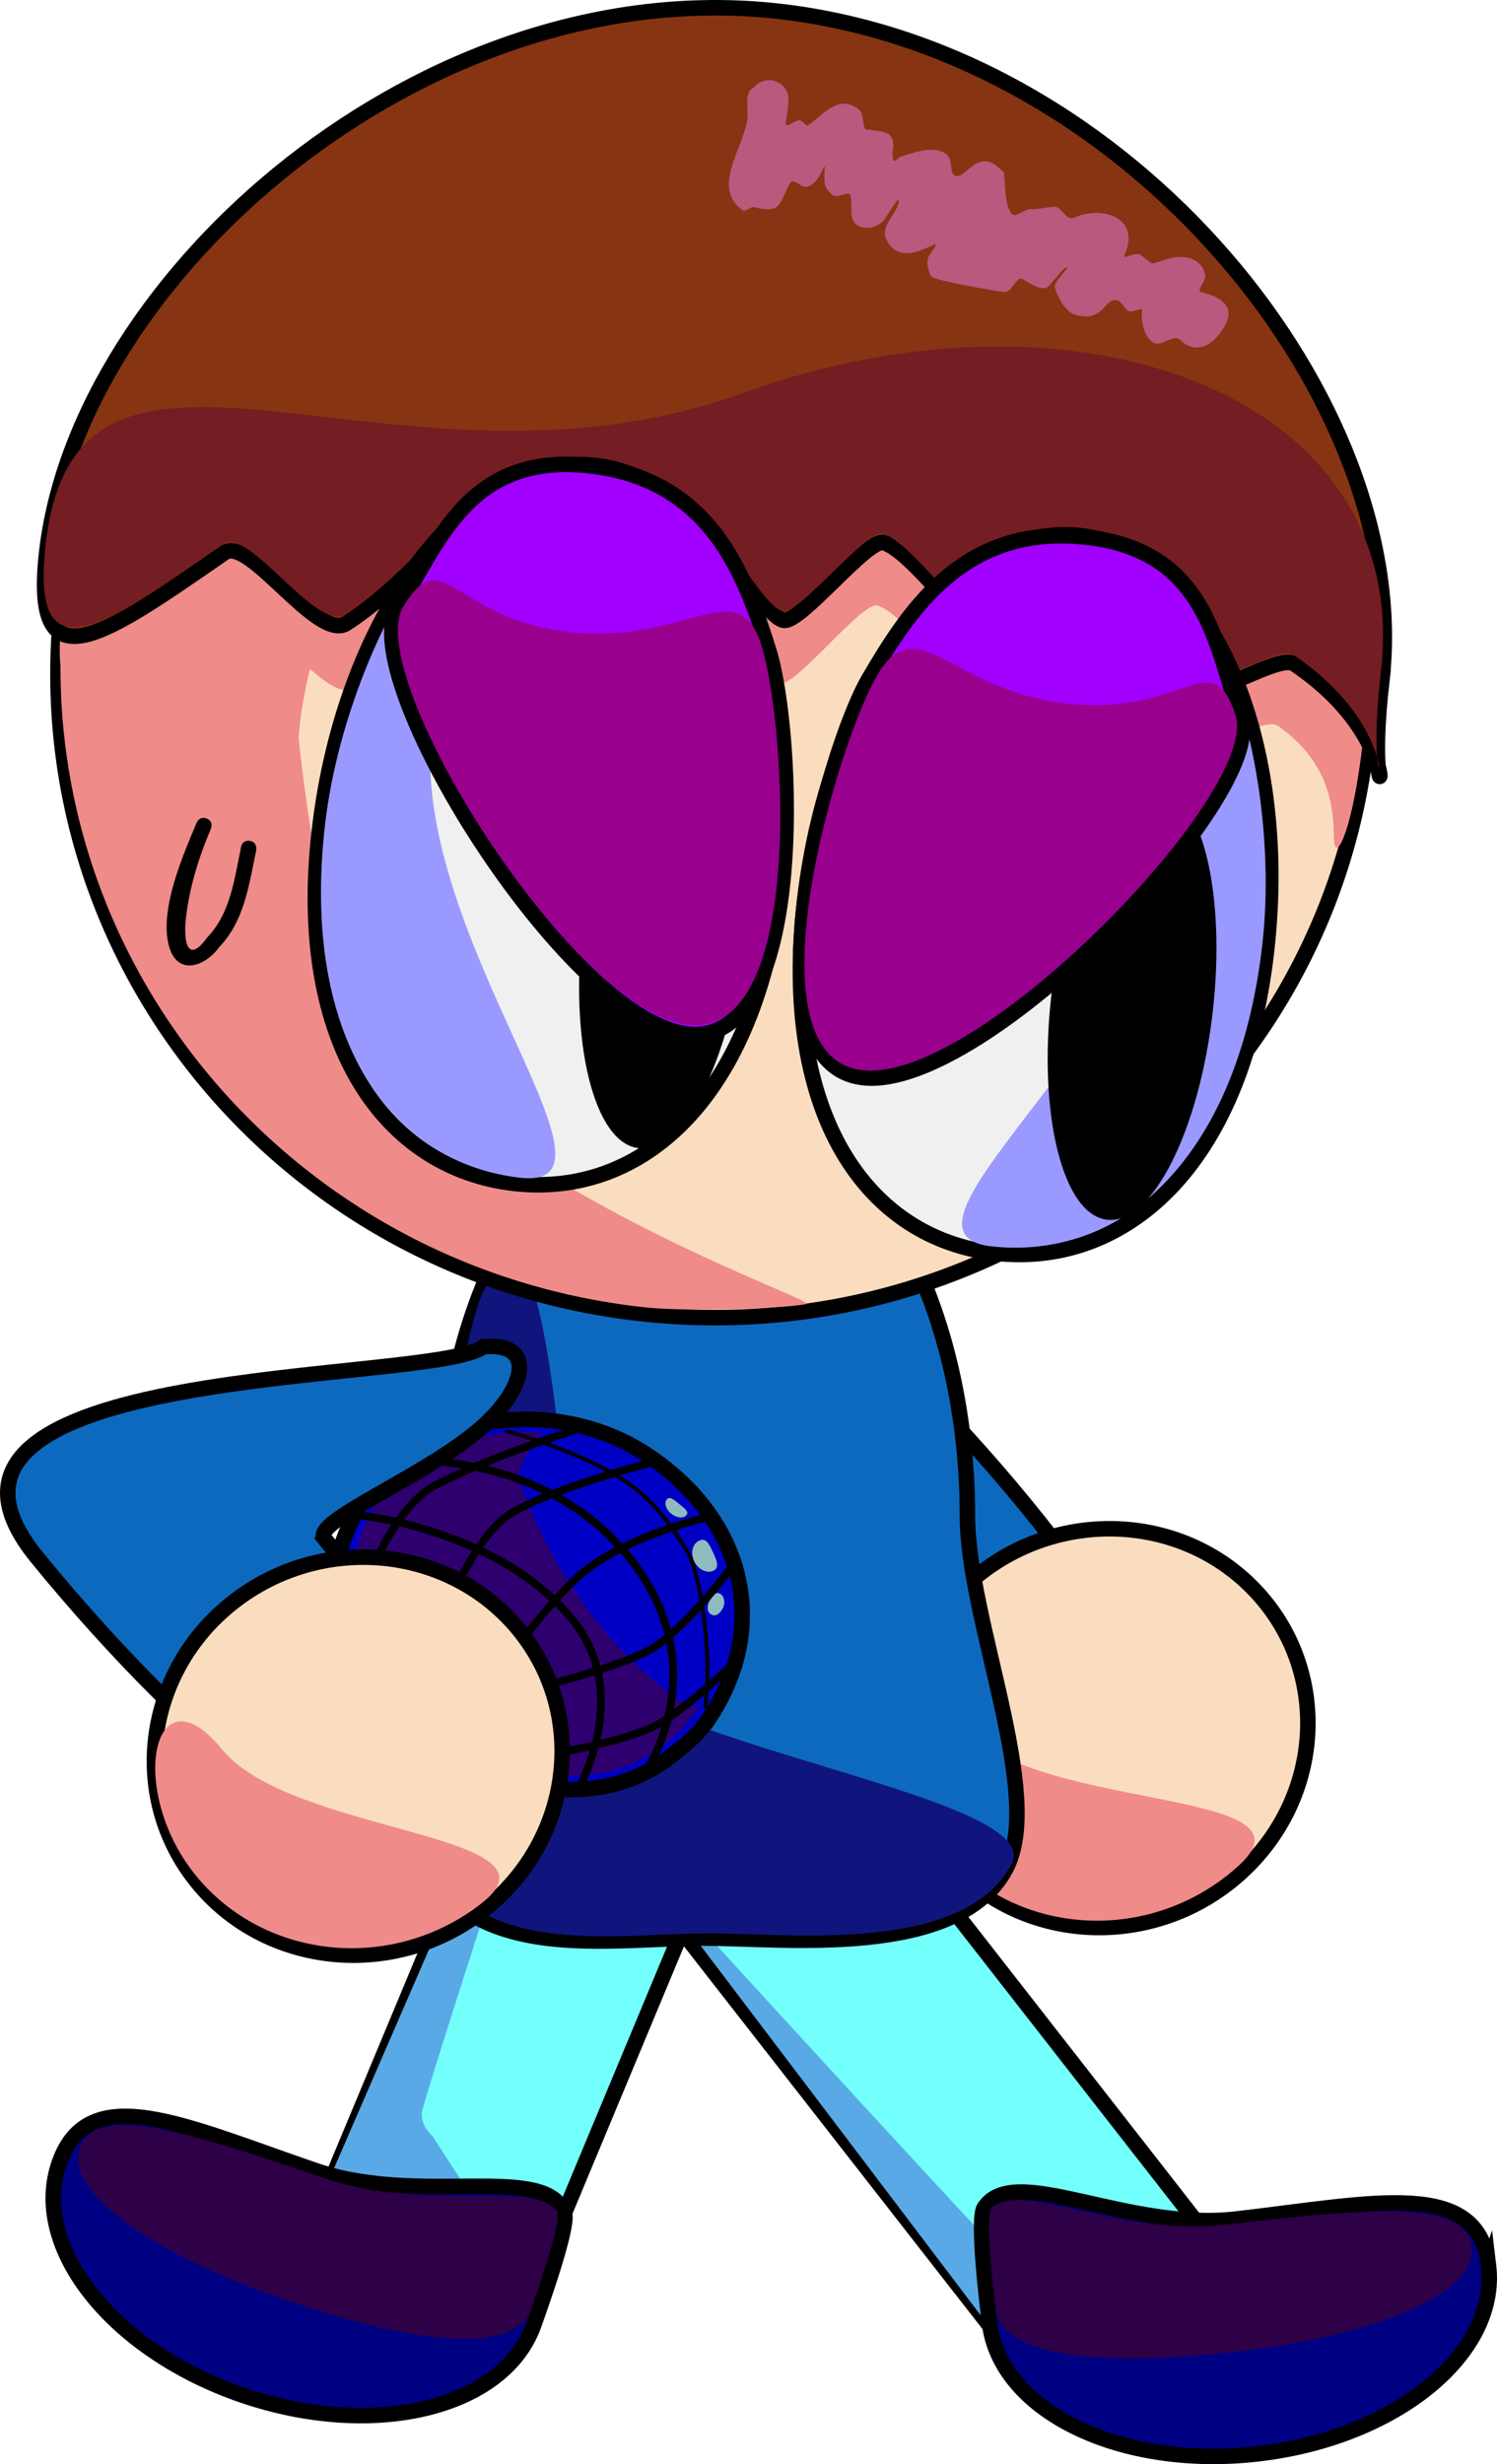 <svg version="1.1" xmlns="http://www.w3.org/2000/svg" xmlns:xlink="http://www.w3.org/1999/xlink" width="193.246" height="317.871" viewBox="0,0,193.246,317.871"><g transform="translate(-210.347,-42.544)"><g data-paper-data="{&quot;isPaintingLayer&quot;:true}" fill-rule="nonzero" stroke-linejoin="miter" stroke-miterlimit="10" stroke-dasharray="" stroke-dashoffset="0" style="mix-blend-mode: normal"><g stroke="#000000" stroke-linecap="butt"><path d="M330.933,223.383c22.786,23.868 36.47,47.615 30.564,53.04c-5.906,5.425 -29.166,-9.527 -51.952,-33.395c-22.786,-23.868 -36.47,-47.615 -30.564,-53.04c5.906,-5.425 29.166,9.527 51.952,33.395z" fill="#0d69be" stroke-width="2"/><path d="M372.312,247.653c9.78,10.245 9.024,26.527 -1.689,36.368c-10.713,9.84 -27.327,9.512 -37.107,-0.733c-9.78,-10.245 -9.024,-26.527 1.689,-36.368c10.713,-9.84 27.327,-9.512 37.107,0.733z" fill="#faddbf" stroke-width="2"/><path d="M335.33,265.939c9.78,10.245 45.709,7.362 34.995,17.202c-10.713,9.84 -27.327,9.512 -37.107,-0.733c-9.78,-10.245 -7.668,-26.714 2.112,-16.469z" fill="#ef8b89" stroke-width="0"/></g><g stroke="#000000" stroke-linecap="butt"><path d="M347.172,354.165l-57.937,-74.214l23.415,-17.588l57.937,74.214z" fill="#73fffc" stroke-width="2"/><path d="M346.538,353.878l-55.967,-73.83c0,0 45.542,49.942 52.201,56.573c1.472,1.466 3.699,0.669 3.699,0.669l22.761,-0.864z" fill="#59a9e6" stroke-width="0"/></g><g stroke="#000000" stroke-linecap="butt"><path d="M251.675,327.212l36.091,-86.511l27.295,10.956l-36.091,86.511z" fill="#73fffc" stroke-width="2"/><path d="M251.608,326.53l36.747,-84.648c0,0 -20.981,63.767 -23.458,72.752c-0.548,1.986 1.278,3.47 1.278,3.47l12.244,18.84z" fill="#59a9e6" stroke-width="0"/></g><g stroke="#000000" stroke-linecap="butt"><path d="M335.229,238.06c0,13.539 10.047,36.042 4.95,45.572c-6.234,11.655 -28.612,8.922 -38.94,8.922c-13.663,0 -32.944,4.09 -38.344,-14.549c-2.019,-6.97 4.355,-31.754 4.355,-39.945c0,-30.096 15.218,-54.494 33.99,-54.494c18.772,0 33.99,24.398 33.99,54.494z" fill="#0d69be" stroke-width="2"/><path d="M283.966,253.339c0,13.539 62.042,20.156 56.945,29.686c-6.234,11.655 -28.612,8.922 -38.94,8.922c-13.663,0 -32.944,4.09 -38.344,-14.549c-2.019,-6.97 4.355,-31.754 4.355,-39.945c0,-9.272 3.349,-28.052 5.52,-29.395c5.944,-16.444 10.465,24.66 10.465,45.281z" fill="#10157d" stroke-width="0"/></g><g><g><path d="M265.467,267.277c-12.56,-8.199 -15.692,-19.183 -8.006,-31.745c6.012,-9.825 23.707,-13.61 36.268,-5.411c12.56,8.199 16.283,22.116 8.008,34.313c-1.294,1.907 -3.066,3.291 -4.671,4.57c-8.663,6.897 -21.002,5.191 -31.598,-1.726z" fill="#0000c4" stroke="#000000" stroke-width="2" stroke-linecap="butt"/><path d="M280.26,227.317c0,0 -3.547,4.447 -2.876,6.298c6.432,17.762 17.515,26.222 21.399,28.745c0.882,0.573 1.896,0.099 1.896,0.099c0,0 -0.98,1.837 -2.956,3.7c-2.103,1.982 -5.295,4.02 -8.264,4.8c-3.391,0.891 -11.728,0.901 -11.728,0.901l-19.037,-8.577c0,0 -3.777,-12.664 -3.631,-14.785c0.143,-2.078 0.92,-4.496 1.64,-7.101c1.118,-4.043 3.755,-7.668 6.019,-9.414c2.89,-2.228 7.29,-3.745 11.055,-4.358c3.504,-0.57 6.484,-0.31 6.484,-0.31z" fill="#2e006f" stroke="none" stroke-width="0" stroke-linecap="butt"/><path d="M268.749,248.461c0,0 3.334,-8.223 7.762,-10.814c5.605,-3.279 18.15,-6.49 18.15,-6.49" fill="none" stroke="#000000" stroke-width="1" stroke-linecap="round"/><path d="M304.198,257.913c0,0 -5.127,4.889 -8.835,7.021c-3.743,2.152 -13.307,3.762 -13.307,3.762" fill="none" stroke="#000000" stroke-width="1" stroke-linecap="round"/><path d="M258.275,245.259c0,0 3.294,-8.491 8.22,-11.083c7.559,-3.977 18.648,-7.308 18.648,-7.308" fill="none" stroke="#000000" stroke-width="1" stroke-linecap="round"/><path d="M262.945,230.984c0,0 17.265,-1.163 28.29,12.069c12.077,14.494 2.251,28.399 2.251,28.399" fill="none" stroke="#000000" stroke-width="1" stroke-linecap="round"/><path d="M256.658,238.002c0,0 17.717,1.686 27.472,13.341c8.01,9.571 0.85,22.042 0.85,22.042" fill="none" stroke="#000000" stroke-width="1" stroke-linecap="round"/><path d="M299.953,243.935c-0.505,-1.071 -0.214,-2.257 0.651,-2.649c0.864,-0.392 1.219,0.307 1.724,1.378c0.505,1.071 0.969,2.108 0.104,2.5c-0.864,0.392 -1.974,-0.158 -2.479,-1.229z" fill="#8fbbbe" stroke="none" stroke-width="0" stroke-linecap="butt"/><path d="M302.078,250.755c-0.501,-0.327 -0.501,-1.189 -0.002,-1.926c0.5,-0.737 0.808,-0.97 1.308,-0.643c0.501,0.327 0.653,1.288 0.153,2.024c-0.5,0.737 -0.959,0.871 -1.459,0.544z" fill="#8fbbbe" stroke="none" stroke-width="0" stroke-linecap="butt"/><path d="M296.99,237.802c-0.694,-0.566 -0.944,-1.392 -0.559,-1.846c0.385,-0.454 0.957,0.082 1.651,0.648c0.694,0.566 1.246,0.948 0.861,1.401c-0.385,0.454 -1.259,0.362 -1.952,-0.204z" fill="#8fbbbe" stroke="none" stroke-width="0" stroke-linecap="butt"/><path d="M275.78,227.172c0,0 9.896,2.547 15.995,6.958c3.458,2.501 5.625,5.876 7.239,8.453c1.427,2.279 2.399,8.657 2.625,13.615c0.166,3.65 -0.256,6.508 -0.256,6.508" fill="none" stroke="#000000" stroke-width="0.5" stroke-linecap="round"/><path d="M305.496,243.79c0,0 -6.191,8.406 -10.74,11.271c-3.832,2.414 -14.469,4.995 -14.469,4.995" fill="none" stroke="#000000" stroke-width="1" stroke-linecap="round"/><path d="M276.508,255.664c0,0 5.748,-7.623 9.266,-10.41c6.178,-4.893 16.344,-7.092 16.344,-7.092" fill="none" stroke="#000000" stroke-width="1" stroke-linecap="round"/></g><g stroke="#000000" stroke-linecap="butt"><path d="M252.241,241.032c20.848,25.516 18.371,34.66 12.057,39.624c-6.314,4.964 -28.333,-11.697 -49.182,-37.213c-20.848,-25.516 51.291,-22.21 57.605,-27.174c7.062,-0.667 5.47,5.542 -0.44,10.622c-7.29,6.264 -21.822,11.96 -20.04,14.141z" fill="#0d69be" stroke-width="2"/><path d="M277.336,252.786c8.949,10.952 6.919,27.129 -4.534,36.133c-11.453,9.004 -27.991,7.424 -36.94,-3.528c-8.949,-10.952 -6.919,-27.129 4.534,-36.133c11.453,-9.004 27.991,-7.424 36.94,3.528z" fill="#faddbf" stroke-width="2"/><path d="M239.031,268.231c8.949,10.952 44.997,10.786 33.544,19.789c-11.453,9.004 -27.991,7.424 -36.94,-3.528c-8.949,-10.952 -5.553,-27.214 3.396,-16.262z" fill="#ef8b89" stroke-width="0"/></g></g><g stroke="#000000" stroke-linecap="butt"><path d="M402.498,334.798c1.36,11.362 -11.959,22.233 -29.748,24.281c-17.789,2.048 -33.312,-5.502 -34.672,-16.864c-0.272,-2.271 -1.637,-13.401 -0.682,-14.872c3.822,-5.888 18.31,3.088 32.543,1.45c17.789,-2.048 31.2,-5.356 32.559,6.006z" fill="#000082" stroke-width="2"/><path d="M400.306,332.352c0.735,6.146 -12.608,11.516 -30.397,13.564c-17.789,2.048 -30.305,0.568 -31.04,-5.578c-0.147,-1.229 -1.493,-12.199 -0.465,-13.054c4.117,-3.421 16.119,3.845 30.352,2.207c17.789,-2.048 30.814,-3.285 31.549,2.861z" fill="#2e0048" stroke-width="0"/></g><g stroke="#000000" stroke-linecap="butt"><path d="M218.004,321.512c3.832,-10.805 16.197,-4.73 33.113,1.043c13.535,4.619 29.659,-1.072 32.092,5.488c0.608,1.639 -3.179,12.216 -3.945,14.376c-3.832,10.805 -20.653,14.884 -37.569,9.111c-16.917,-5.773 -27.523,-19.212 -23.691,-30.017z" data-paper-data="{&quot;index&quot;:null}" fill="#000082" stroke-width="2"/><path d="M252.117,323.487c13.535,4.619 26.855,0.071 30.121,4.284c0.816,1.053 -2.917,11.478 -3.332,12.646c-2.073,5.844 -14.619,4.634 -31.535,-1.139c-16.917,-5.773 -28.76,-13.846 -26.687,-19.691c2.073,-5.844 14.517,-1.874 31.434,3.899z" data-paper-data="{&quot;index&quot;:null}" fill="#2e0048" stroke-width="0"/></g><g stroke-linecap="butt"><g><g stroke="#000000"><g><path d="M218.37,120.087c5.249,-45.607 47.196,-78.405 93.691,-73.257c46.495,5.148 79.933,46.294 74.684,91.901c-5.249,45.607 -47.196,78.405 -93.691,73.257c-46.495,-5.148 -79.933,-46.294 -74.684,-91.901z" fill="#faddbf" stroke-width="2"/><path d="M218.697,119.265c1.689,-14.673 13.203,-39.021 18.044,-41.658c0.553,-0.301 6.749,-8.048 14.976,-13.767c10.225,-7.108 22.88,-12.428 23.465,-12.168c7.63,3.383 -24.691,61.286 -26.297,86.072c-0.004,0.059 2.17,19.688 3.729,20.294c2.335,4.94 6.905,19.671 16.917,27.828c18.658,15.201 46.425,24.567 44.895,24.897c-2.449,0.527 -15.02,1.07 -21.045,0.403c-46.495,-5.148 -79.933,-46.294 -74.684,-91.901z" fill="#ef8b89" stroke-width="0"/><path d="M386.277,138.228c-1.304,11.33 -3.322,15.071 -3.663,13.206c-0.348,-1.903 0.915,-9.586 -7.342,-15.274c-2.001,-1.378 -10.846,4.994 -13.418,3.497c-1.616,-0.94 -7.456,-10.87 -9.282,-11.74c-1.277,-0.608 -13.311,6.796 -14.651,6.202c-3.342,-1.48 -10.637,-12.405 -14.291,-13.459c-2.012,-0.58 -10.553,10.529 -12.621,10.049c-2.666,-0.618 -8.651,-12.871 -11.371,-13.172c-7.234,-0.801 -8.219,6.01 -14.098,11.288c-3.82,3.43 -12.436,-14.261 -16.038,-10.282c-4.473,4.942 -8.885,9.695 -13.503,12.736c-3.623,2.386 -12.147,-11.312 -15.299,-9.077c-15.216,10.792 -24.399,17.676 -22.361,-0.036c4.099,-35.616 43.936,-3.243 87.869,-19.622c42.052,-15.679 84.167,0.066 80.068,35.682z" fill="#ef8b89" stroke-width="0"/></g><path d="M388.733,130.296c-2.634,22.889 5.513,9.213 -11.298,-2.1c-2.057,-1.384 -11.113,4.965 -13.757,3.46c-1.661,-0.945 -7.683,-10.895 -9.558,-11.77c-1.312,-0.612 -13.637,6.76 -15.014,6.162c-3.434,-1.49 -10.951,-12.44 -14.703,-13.505c-2.066,-0.586 -10.796,10.502 -12.919,10.016c-2.737,-0.626 -8.915,-12.9 -11.707,-13.209c-7.424,-0.822 -8.415,5.989 -14.43,11.251c-3.909,3.42 -12.802,-14.301 -16.486,-10.331c-4.574,4.931 -9.087,9.672 -13.816,12.702c-3.71,2.377 -12.497,-11.351 -15.724,-9.124c-15.58,10.751 -24.981,17.612 -22.942,-0.1c4.099,-35.616 48.726,-74.815 94.363,-69.762c45.637,5.053 82.089,50.694 77.99,86.31z" fill="#873412" stroke-width="2"/><path d="M388.617,129.135c-2.634,22.889 5.513,9.213 -11.298,-2.1c-2.057,-1.384 -11.113,4.965 -13.757,3.46c-1.661,-0.945 -7.683,-10.895 -9.558,-11.77c-1.312,-0.612 -13.637,6.76 -15.014,6.162c-3.434,-1.49 -10.951,-12.44 -14.703,-13.505c-2.066,-0.586 -10.796,10.502 -12.919,10.016c-2.737,-0.626 -8.915,-12.9 -11.707,-13.209c-7.424,-0.822 -8.415,5.989 -14.43,11.251c-3.909,3.42 -12.802,-14.301 -16.486,-10.331c-4.574,4.931 -9.087,9.672 -13.816,12.702c-3.71,2.377 -12.497,-11.351 -15.724,-9.124c-15.58,10.751 -24.981,17.612 -22.942,-0.1c4.099,-35.616 45.069,-3.117 90.096,-19.376c43.099,-15.563 86.356,0.309 82.258,35.924z" fill="#741d23" stroke-width="0"/></g><path d="M311.941,54.365c0.052,0.12 0.09,0.256 0.117,0.404c0.065,0.263 0.085,0.541 0.056,0.825c-0.019,1.12 -0.327,2.445 -0.337,2.929c-0.014,0.637 1.267,-0.597 1.895,-0.439c0.385,0.097 0.7,0.829 1.023,0.602c1.96,-1.381 3.874,-3.992 6.429,-2.107c0.846,0.624 0.46,1.917 0.944,2.647c0.041,0.061 2.608,0.154 3.14,0.739c0.917,1.008 0.065,2.23 0.473,3.255c0.131,0.328 0.62,-0.368 0.963,-0.473c1.525,-0.468 4.197,-1.516 5.827,-0.347c0.859,0.616 0.498,2.167 0.953,2.654c0.796,0.853 2.074,-1.118 3.181,-1.516c1.531,-0.551 2.175,0.213 3.312,1.213c0.196,0.173 0.006,4.08 0.972,5.329c0.543,0.702 1.737,-0.655 2.632,-0.571c0.892,0.084 2.777,-0.421 3.184,-0.273c0.818,0.296 1.378,1.772 2.174,1.425c4.064,-1.775 8.781,0.177 6.601,4.832c-0.276,0.589 1.378,-0.414 1.978,-0.141c0.232,0.106 1.465,1.23 1.701,1.171c1.54,-0.385 2.554,-0.98 4.135,-0.809c1.313,0.142 2.491,1.007 2.641,2.386c0.079,0.725 -1.229,1.96 -0.507,2.13c1.703,0.401 4.331,1.408 3.279,3.796c-1.142,2.593 -3.697,4.668 -6.019,2.347c-0.806,-0.805 -2.429,0.958 -3.427,0.396c-1.278,-0.719 -1.685,-3.023 -1.482,-4.162c0.094,-0.527 -1.108,0.246 -1.632,0.097c-0.705,-0.201 -0.923,-1.302 -1.644,-1.436c-1.612,-0.3 -1.717,3.034 -5.49,1.84c-1.114,-0.353 -2.255,-2.403 -2.509,-3.515c-0.147,-0.645 1.735,-2.423 1.59,-2.544c-0.353,-0.292 -2.251,2.542 -2.69,2.633c-1.058,0.22 -2.092,-0.606 -3.034,-1.128c-0.832,-0.461 -1.358,1.715 -2.312,1.662c-0.843,-0.047 -9.24,-1.499 -9.517,-2.027c-0.337,-0.643 -0.622,-1.768 -0.386,-2.442c0.085,-0.242 1.176,-1.687 0.994,-1.688c-0.648,-0.001 -4.548,2.892 -6.338,-0.519c-0.974,-1.855 1.37,-3.4 1.555,-4.983c0.115,-0.977 -1.29,1.511 -1.856,2.323c-0.435,0.624 -1.572,1.114 -2.345,1.054c-2.671,-0.21 -1.648,-2.625 -2.037,-4.163c-0.179,-0.71 -1.635,0.407 -2.236,-0.025c-1.471,-1.056 -1.106,-2.165 -1.071,-3.673c0.016,-0.691 -0.85,2.586 -2.503,2.567c-0.67,-0.008 -1.606,-1.113 -1.934,-0.54c-1.597,2.792 -1.033,4.051 -4.751,3.164c-0.359,-0.086 -1.061,0.668 -1.426,0.406c-4.043,-2.901 0.035,-7.825 0.606,-11.719c0.201,-1.373 -0.481,-3.535 0.818,-4.084c0.515,-0.67 1.367,-1.064 2.279,-0.963c0.808,0.09 1.483,0.548 1.869,1.185c0.065,0.083 0.121,0.174 0.164,0.274z" fill="#ba587e" stroke="none" stroke-width="0.5"/></g><g stroke="#000000"><path d="M311.198,156.289c-3.204,27.836 -17.941,40.745 -34.405,38.922c-16.464,-1.823 -28.42,-17.688 -25.216,-45.524c3.204,-27.836 19.147,-48.924 35.611,-47.101c16.464,1.823 27.214,25.867 24.01,53.703z" fill="#f0f0f0" stroke-width="2"/><path d="M266.934,132.057c-7.442,27.045 27.048,64.238 10.584,62.414c-16.464,-1.823 -28.42,-17.688 -25.216,-45.524c3.204,-27.836 25.392,-55.99 14.632,-16.89z" fill="#9a99ff" stroke-width="0"/></g><path d="M306.404,163.885c-1.775,15.422 -7.873,27.408 -13.621,26.771c-5.748,-0.636 -8.968,-13.654 -7.193,-29.076c1.775,-15.422 7.873,-27.408 13.621,-26.771c5.748,0.636 8.968,13.654 7.193,29.076z" fill="#000000" stroke="none" stroke-width="0"/><g stroke="#000000"><path d="M309.589,126.463c3.284,10.462 5.148,51.205 -10.463,49.476c-15.611,-1.729 -43.056,-46.044 -37.461,-54.916c5.323,-8.441 9.15,-20.13 24.761,-18.401c15.611,1.729 20.033,13.871 23.163,23.841z" fill="#a100fe" stroke-width="2"/><path d="M308.711,126.016c3.133,10.445 5.581,50.395 -9.498,48.725c-15.079,-1.67 -42.232,-45.095 -36.791,-53.984c5.177,-8.458 6.409,1.659 21.488,3.329c15.079,1.67 21.816,-8.024 24.801,1.93z" fill="#99008e" stroke-width="0"/></g><g data-paper-data="{&quot;index&quot;:null}" stroke="#000000"><path d="M349.82,111.638c16.464,1.823 27.214,25.867 24.01,53.703c-3.204,27.836 -18.464,40.687 -34.928,38.864c-16.464,-1.823 -27.897,-17.63 -24.693,-45.466c3.204,-27.836 19.147,-48.924 35.611,-47.101z" fill="#f0f0f0" stroke-width="2"/><path d="M373.291,164.462c-3.204,27.836 -18.464,40.687 -34.928,38.864c-16.464,-1.823 25.611,-30.537 24.503,-58.529c-1.602,-40.468 13.629,-8.171 10.425,19.665z" fill="#9a99ff" stroke-width="0"/></g><path d="M359.698,144.043c5.748,0.636 8.968,13.654 7.193,29.076c-1.775,15.422 -7.873,27.408 -13.621,26.771c-5.748,-0.636 -8.968,-13.654 -7.193,-29.076c1.775,-15.422 7.873,-27.408 13.621,-26.771z" data-paper-data="{&quot;index&quot;:null}" fill="#000000" stroke="none" stroke-width="0"/><g data-paper-data="{&quot;index&quot;:null}" stroke="#000000"><path d="M322.556,130.015c5.317,-9.035 12.387,-19.905 27.999,-18.176c15.611,1.729 16.685,13.96 19.955,23.353c3.438,9.872 -33.089,48.099 -48.7,46.371c-15.611,-1.729 -4.833,-42.067 0.746,-51.547z" fill="#a100fe" stroke-width="2"/><path d="M323.514,129.772c5.173,-9.051 9.537,1.872 24.616,3.542c15.079,1.67 18.579,-7.923 21.704,1.454c3.284,9.855 -33.087,47.501 -48.166,45.831c-15.079,-1.67 -3.581,-41.33 1.847,-50.827z" fill="#99008e" stroke-width="0"/></g><path d="M242.548,151.01c0.994,0.11 0.882,1.085 0.882,1.085l-0.037,0.285c-0.909,4.329 -1.518,8.975 -4.739,12.33c-1.904,2.619 -5.566,3.811 -6.553,-0.352c-1.113,-4.691 1.872,-11.504 3.629,-15.688c0,0 0.381,-0.907 1.305,-0.533c0.925,0.374 0.544,1.281 0.544,1.281c-1.595,3.797 -2.763,7.503 -3.232,11.577c-0.317,2.75 0.1,6.13 2.761,2.47c2.982,-3.1 3.485,-7.475 4.325,-11.48l0.009,-0.11c0,0 0.112,-0.975 1.106,-0.865z" fill="#000000" stroke="none" stroke-width="0.5"/></g></g></g></svg>